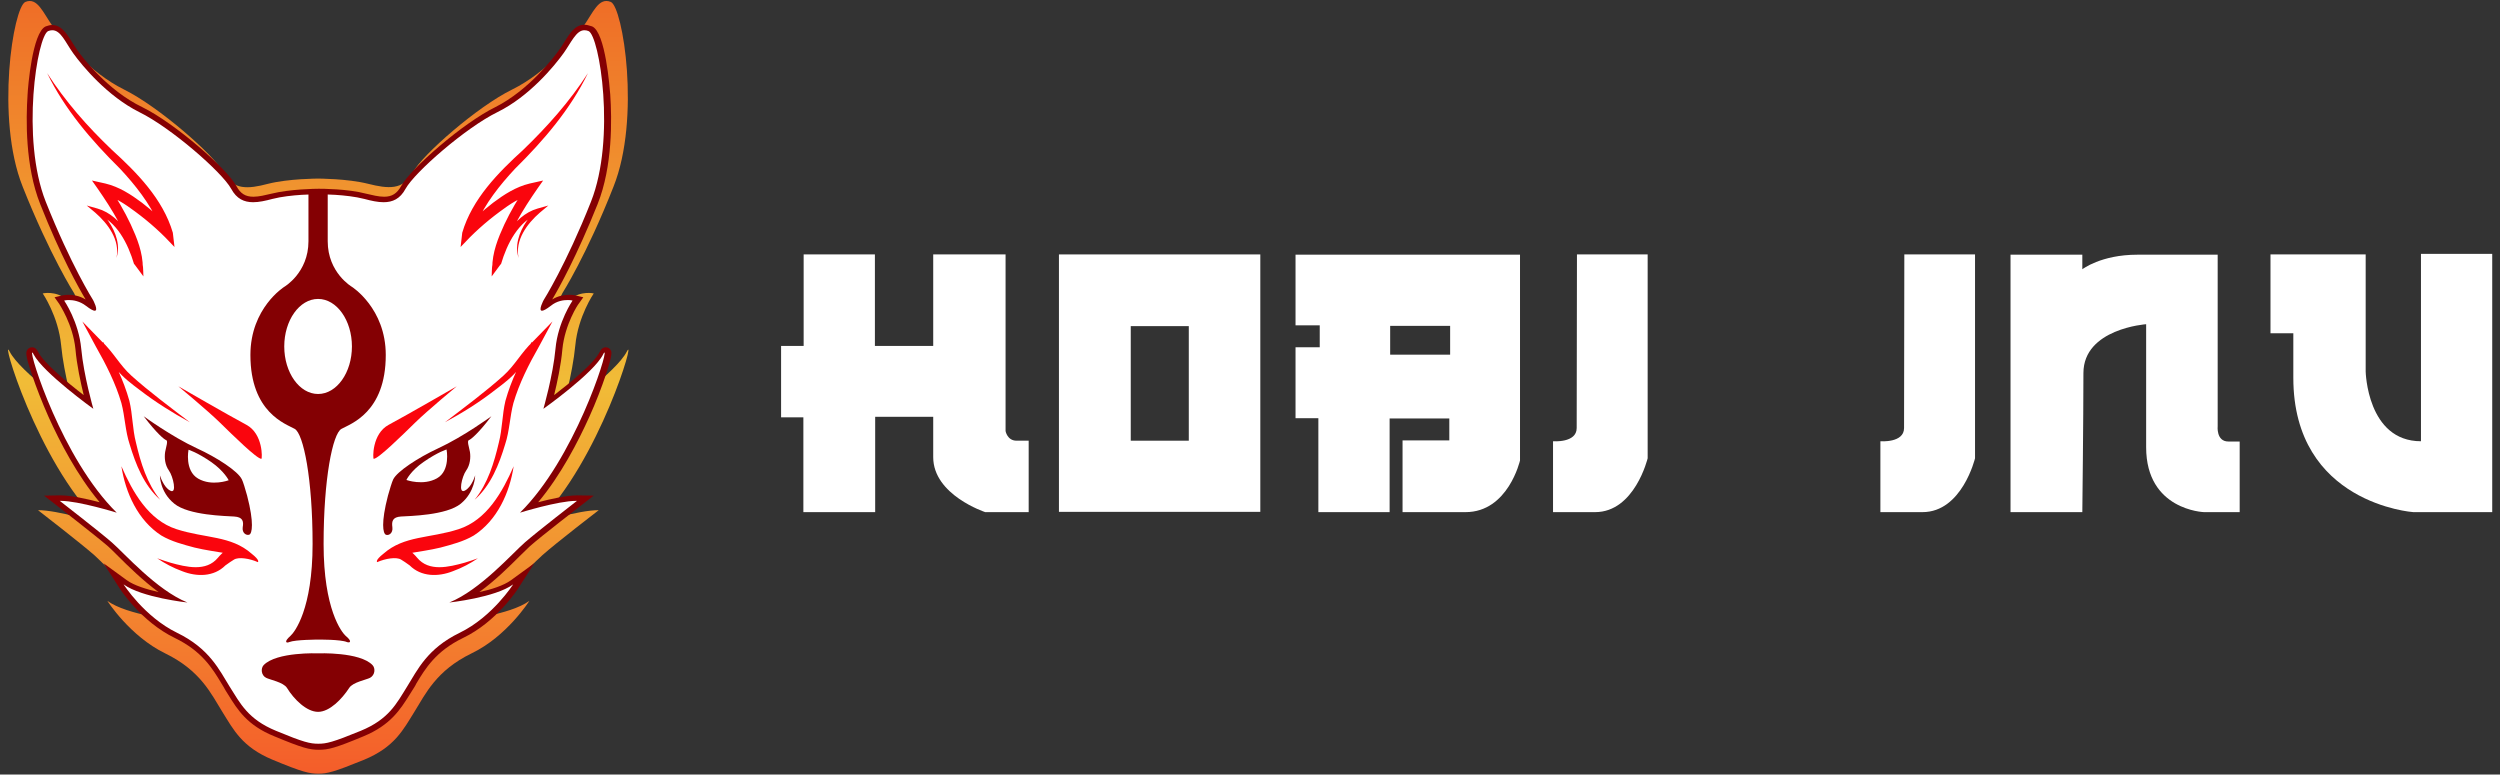 <svg width="255" height="79" viewBox="0 0 255 79" fill="none" xmlns="http://www.w3.org/2000/svg">
<rect x="0" y="0" width="255" height="79" fill="#333333" stroke="none"/>
<path d="M63.929 35.871C62.891 37.917 57.335 41.868 57.335 41.868C57.335 41.868 58.401 38.197 58.682 35.227C58.962 32.256 60.562 29.93 60.562 29.93C60.562 29.93 59.271 29.622 58.149 30.519C56.212 32.06 57.363 29.902 57.363 29.902C57.363 29.902 59.832 26.035 62.582 19.029C65.36 12.051 63.536 0.702 62.302 0.197C61.067 -0.307 60.506 1.262 59.524 2.664C58.541 4.037 55.764 7.399 52.228 9.137C48.692 10.874 43.08 15.778 42.098 17.6C41.116 19.421 39.573 19.253 37.552 18.749C35.448 18.216 32.445 18.216 32.445 18.216C32.445 18.216 29.443 18.216 27.338 18.749C25.318 19.281 23.775 19.421 22.793 17.6C21.81 15.778 16.17 10.874 12.663 9.137C9.155 7.399 6.377 4.037 5.367 2.664C4.385 1.29 3.824 -0.307 2.589 0.197C1.354 0.702 -0.47 12.051 2.308 19.029C5.086 26.035 7.556 29.902 7.556 29.902C7.556 29.902 8.706 32.06 6.77 30.519C5.648 29.622 4.357 29.93 4.357 29.93C4.357 29.93 5.956 32.256 6.237 35.227C6.517 38.197 7.584 41.868 7.584 41.868C7.584 41.868 2.028 37.917 0.99 35.871C-0.049 33.825 3.683 46.94 10.165 53.358C10.165 53.358 5.844 52.012 3.88 52.04C3.88 52.04 8.229 55.403 9.632 56.636C11.007 57.869 14.543 61.905 17.994 63.278C17.994 63.278 12.943 62.745 10.951 61.288C10.951 61.288 13.224 64.875 16.844 66.641C20.463 68.406 21.53 70.76 22.68 72.609C23.831 74.459 24.701 76.197 27.787 77.486C30.874 78.775 31.575 78.915 32.473 78.915C33.371 78.915 34.073 78.747 37.159 77.486C40.246 76.197 41.116 74.459 42.266 72.609C43.417 70.76 44.483 68.406 48.103 66.641C51.723 64.903 53.996 61.288 53.996 61.288C52.003 62.745 46.953 63.278 46.953 63.278C50.404 61.905 53.911 57.869 55.315 56.636C56.69 55.403 61.067 52.04 61.067 52.04C59.075 52.012 54.781 53.358 54.781 53.358C61.235 46.94 64.967 33.853 63.929 35.871Z" fill="url(#paint0_linear_9_4)"/>
<path d="M32.473 76.168C31.575 76.168 30.874 76 28.04 74.823C25.346 73.702 24.448 72.245 23.466 70.648C23.382 70.508 23.298 70.368 23.185 70.2C23.045 69.975 22.933 69.779 22.793 69.555C21.838 67.986 20.772 66.192 17.91 64.791C14.543 63.166 12.438 59.887 12.354 59.747L11.568 58.486L12.775 59.355C13.841 60.139 15.974 60.644 17.489 60.896C15.441 59.663 13.533 57.729 12.27 56.496C11.849 56.076 11.484 55.712 11.232 55.487C9.969 54.366 5.984 51.284 5.928 51.256L5.311 50.779L6.181 50.751C7.5 50.751 9.688 51.312 10.979 51.676C5.956 46.128 2.757 36.404 3.01 35.815L3.094 35.647H3.29C3.487 35.647 3.599 35.843 3.683 35.983C4.413 37.384 7.64 39.906 9.043 40.943C8.734 39.766 8.173 37.468 8.005 35.535C7.752 32.901 6.321 30.799 6.321 30.771L6.097 30.435L6.489 30.351C6.517 30.351 6.714 30.294 7.051 30.294C7.556 30.294 8.285 30.407 8.959 30.939C9.239 31.163 9.408 31.275 9.52 31.331C9.464 31.163 9.38 30.939 9.267 30.715C9.267 30.687 6.966 27.044 4.413 20.654C2.898 16.843 2.954 12.079 3.15 9.585C3.375 6.531 4.02 3.224 4.834 2.888C5.002 2.804 5.199 2.776 5.367 2.776C6.153 2.776 6.63 3.532 7.191 4.429C7.359 4.709 7.528 4.989 7.724 5.27C8.201 5.942 10.811 9.417 14.346 11.183C17.629 12.808 22.877 17.376 23.831 19.113C24.308 19.982 24.897 20.346 25.823 20.346C26.412 20.346 27.114 20.178 27.731 20.038C29.611 19.561 32.221 19.534 32.501 19.534C32.81 19.534 35.42 19.534 37.3 20.038C37.917 20.206 38.59 20.346 39.208 20.346C40.134 20.346 40.723 19.982 41.2 19.113C42.154 17.348 47.401 12.808 50.685 11.183C54.22 9.445 56.83 5.97 57.307 5.27C57.503 4.989 57.672 4.709 57.84 4.429C58.401 3.56 58.878 2.776 59.664 2.776C59.832 2.776 60.001 2.804 60.197 2.888C61.011 3.224 61.656 6.531 61.881 9.585C62.049 12.079 62.105 16.843 60.618 20.654C58.065 27.072 55.792 30.687 55.764 30.743C55.651 30.939 55.567 31.163 55.511 31.331C55.623 31.275 55.792 31.163 56.072 30.939C56.746 30.407 57.503 30.294 57.98 30.294C58.289 30.294 58.513 30.351 58.541 30.351L58.934 30.435L58.71 30.771C58.682 30.799 57.279 32.901 57.026 35.535C56.858 37.468 56.297 39.766 55.988 40.943C57.391 39.906 60.618 37.384 61.347 35.983C61.432 35.843 61.516 35.647 61.74 35.647H61.937L62.021 35.843C62.273 36.46 59.075 46.184 54.052 51.704C55.343 51.34 57.559 50.779 58.85 50.779L59.72 50.807L59.103 51.284C59.075 51.312 55.062 54.394 53.799 55.515C53.547 55.739 53.182 56.104 52.761 56.524C51.498 57.757 49.562 59.691 47.542 60.924C49.057 60.672 51.162 60.167 52.256 59.383L53.462 58.514L52.677 59.775C52.593 59.915 50.488 63.166 47.121 64.819C44.259 66.192 43.192 67.986 42.238 69.583C42.098 69.807 41.958 70.031 41.846 70.228C41.761 70.368 41.649 70.536 41.565 70.676C40.583 72.245 39.685 73.73 36.991 74.823C34.073 75.972 33.371 76.168 32.473 76.168Z" fill="white"/>
<path d="M59.608 3.084C59.748 3.084 59.888 3.112 60.029 3.168C61.151 3.644 62.835 14.125 60.281 20.57C57.728 27.016 55.455 30.603 55.455 30.603C55.455 30.603 54.866 31.696 55.286 31.696C55.427 31.696 55.707 31.555 56.184 31.191C56.802 30.687 57.475 30.603 57.924 30.603C58.233 30.603 58.401 30.659 58.401 30.659C58.401 30.659 56.914 32.816 56.661 35.563C56.409 38.309 55.427 41.7 55.427 41.7C55.427 41.7 60.562 38.057 61.516 36.151C61.572 36.011 61.628 35.955 61.656 35.955C61.993 35.955 58.598 46.8 53.042 52.293C53.042 52.293 56.914 51.088 58.766 51.088C58.794 51.088 58.822 51.088 58.85 51.088C58.85 51.088 54.837 54.198 53.547 55.319C52.256 56.44 49.001 60.167 45.83 61.456C45.83 61.456 50.516 60.952 52.34 59.607C52.34 59.607 50.236 62.913 46.896 64.539C43.557 66.164 42.575 68.35 41.509 70.059C40.443 71.769 39.657 73.366 36.795 74.543C33.932 75.72 33.287 75.86 32.473 75.86C31.631 75.86 30.986 75.72 28.152 74.543C25.29 73.366 24.504 71.741 23.438 70.059C22.372 68.35 21.39 66.164 18.05 64.539C14.711 62.913 12.607 59.607 12.607 59.607C14.459 60.952 19.117 61.456 19.117 61.456C15.946 60.167 12.691 56.44 11.4 55.319C10.109 54.198 6.097 51.088 6.097 51.088C6.125 51.088 6.153 51.088 6.181 51.088C8.033 51.088 11.905 52.293 11.905 52.293C6.321 46.8 2.954 35.955 3.291 35.955C3.319 35.955 3.375 36.011 3.431 36.151C4.413 38.029 9.52 41.7 9.52 41.7C9.52 41.7 8.538 38.309 8.285 35.563C8.033 32.816 6.546 30.659 6.546 30.659C6.546 30.659 6.742 30.603 7.023 30.603C7.471 30.603 8.145 30.715 8.762 31.191C9.239 31.555 9.52 31.696 9.66 31.696C10.081 31.696 9.492 30.603 9.492 30.603C9.492 30.603 7.219 27.016 4.665 20.57C2.112 14.125 3.796 3.644 4.918 3.168C5.058 3.112 5.199 3.084 5.339 3.084C6.209 3.084 6.686 4.345 7.471 5.438C8.398 6.727 10.951 9.809 14.206 11.435C17.461 13.032 22.652 17.572 23.578 19.253C24.139 20.29 24.897 20.626 25.823 20.626C26.412 20.626 27.058 20.486 27.787 20.29C29.639 19.814 32.305 19.814 32.473 19.814C32.67 19.814 35.307 19.814 37.159 20.29C37.889 20.486 38.534 20.626 39.124 20.626C40.05 20.626 40.807 20.29 41.368 19.253C42.294 17.572 47.486 13.032 50.741 11.435C53.996 9.838 56.549 6.727 57.475 5.438C58.261 4.345 58.766 3.084 59.608 3.084ZM59.608 2.523C58.654 2.523 58.121 3.392 57.559 4.289C57.391 4.569 57.223 4.849 57.026 5.102C56.549 5.774 53.968 9.193 50.516 10.93C47.205 12.556 41.874 17.208 40.919 18.973C40.499 19.73 39.993 20.066 39.18 20.066C38.619 20.066 37.945 19.898 37.356 19.758C35.448 19.253 32.81 19.253 32.529 19.253H32.501C32.221 19.253 29.583 19.281 27.675 19.758C27.086 19.898 26.412 20.066 25.851 20.066C25.037 20.066 24.532 19.758 24.111 18.973C23.129 17.18 17.826 12.556 14.515 10.93C10.951 9.221 8.369 5.802 7.892 5.13C7.696 4.849 7.528 4.569 7.359 4.317C6.798 3.392 6.237 2.551 5.311 2.551C5.114 2.551 4.89 2.608 4.665 2.692C3.291 3.28 2.842 8.969 2.813 9.641C2.645 12.163 2.561 16.955 4.104 20.823C6.181 26.091 8.061 29.426 8.734 30.547C8.089 30.154 7.443 30.07 6.994 30.07C6.658 30.07 6.405 30.126 6.377 30.126L5.563 30.323L6.04 30.995C6.04 31.023 7.443 33.069 7.696 35.619C7.836 37.244 8.229 39.038 8.538 40.299C6.854 39.01 4.469 37.02 3.908 35.927C3.824 35.759 3.655 35.423 3.262 35.423C3.038 35.423 2.813 35.563 2.729 35.787C2.673 35.955 2.561 36.179 3.234 38.141C3.683 39.486 4.301 41.055 4.946 42.513C6.097 45.063 7.864 48.481 10.165 51.228C8.875 50.892 7.247 50.527 6.181 50.527C6.153 50.527 6.125 50.527 6.097 50.527L4.497 50.555L5.76 51.536C5.788 51.564 9.772 54.647 11.035 55.739C11.288 55.964 11.652 56.328 12.073 56.748C13.084 57.757 14.571 59.214 16.17 60.391C14.964 60.111 13.673 59.719 12.943 59.186L10.558 57.449L12.158 59.943C12.242 60.083 14.402 63.418 17.826 65.071C20.604 66.416 21.67 68.182 22.596 69.723C22.736 69.947 22.877 70.171 22.989 70.396C23.073 70.536 23.185 70.704 23.27 70.844C24.224 72.385 25.206 73.983 27.984 75.104C30.874 76.309 31.575 76.477 32.529 76.477C33.483 76.477 34.185 76.309 37.075 75.104C39.853 73.955 40.835 72.357 41.789 70.844C41.874 70.704 41.958 70.564 42.07 70.396C42.21 70.171 42.351 69.975 42.463 69.723C43.389 68.182 44.455 66.416 47.233 65.071C50.685 63.418 52.817 60.083 52.901 59.943L54.501 57.449L52.116 59.186C51.386 59.719 50.095 60.139 48.889 60.391C50.516 59.214 51.975 57.757 52.986 56.748C53.406 56.328 53.771 55.992 54.024 55.739C55.286 54.619 59.271 51.564 59.299 51.536L60.562 50.555L58.962 50.527C58.934 50.527 58.906 50.527 58.878 50.527C57.812 50.527 56.156 50.892 54.894 51.228C57.195 48.481 58.962 45.063 60.113 42.513C60.786 41.027 61.376 39.486 61.825 38.141C62.47 36.179 62.386 35.955 62.33 35.787C62.245 35.563 62.021 35.423 61.797 35.423C61.404 35.423 61.235 35.759 61.151 35.927C60.59 37.048 58.205 39.01 56.521 40.299C56.83 39.038 57.223 37.244 57.363 35.619C57.615 33.069 58.99 30.995 59.019 30.995L59.496 30.323L58.682 30.126C58.654 30.126 58.429 30.07 58.065 30.07C57.615 30.07 56.942 30.154 56.325 30.547C56.998 29.426 58.85 26.091 60.955 20.823C62.498 16.955 62.414 12.163 62.245 9.641C62.189 8.997 61.768 3.28 60.394 2.692C60.029 2.579 59.832 2.523 59.608 2.523Z" fill="#840003"/>
<path d="M38.001 67.846C36.711 66.472 32.445 66.641 32.445 66.641C32.445 66.641 28.208 66.472 26.889 67.846C26.581 68.182 26.637 68.882 27.142 69.135C27.507 69.331 28.91 69.583 29.274 70.171C29.976 71.32 31.267 72.609 32.445 72.609C33.624 72.609 34.886 71.292 35.616 70.171C35.981 69.583 37.384 69.331 37.749 69.135C38.254 68.854 38.31 68.182 38.001 67.846Z" fill="#840003"/>
<path d="M34.83 43.745C35.728 43.241 39.348 42.092 39.348 36.207C39.348 31.443 35.897 29.258 35.897 29.258C35.897 29.258 33.427 27.828 33.427 24.606C33.427 21.383 33.427 19.73 33.427 19.73H32.445H31.463C31.463 19.73 31.463 21.383 31.463 24.606C31.463 27.828 28.994 29.258 28.994 29.258C28.994 29.258 25.542 31.415 25.542 36.207C25.542 42.092 29.162 43.241 30.06 43.745C30.958 44.25 31.884 48.846 31.884 55.487C31.884 62.129 30.06 64.483 29.611 64.875C28.938 65.463 29.19 65.632 29.499 65.492C30.144 65.239 32.445 65.239 32.445 65.239C32.445 65.239 34.746 65.211 35.392 65.492C35.7 65.604 35.953 65.436 35.279 64.875C34.83 64.483 33.007 62.129 33.007 55.487C33.007 48.846 33.932 44.222 34.83 43.745ZM32.445 40.187C30.537 40.187 28.994 38.001 28.994 35.339C28.994 32.676 30.537 30.491 32.445 30.491C34.353 30.491 35.897 32.676 35.897 35.339C35.897 38.001 34.353 40.187 32.445 40.187Z" fill="#840003"/>
<path d="M59.973 7.455C58.177 11.155 55.455 14.321 52.537 17.207C50.965 18.889 49.506 20.738 48.58 22.84C48.44 23.177 48.271 23.597 48.187 23.933L47.261 23.457C48.215 22.448 49.197 21.523 50.292 20.682C51.414 19.842 52.621 19.057 54.024 18.721L55.399 18.413C53.883 20.542 52.368 22.812 51.498 25.278C51.274 25.951 51.133 26.231 51.105 26.904L50.151 28.193C50.151 28.109 50.179 27.184 50.208 27.1C50.544 25.895 51.077 24.718 51.807 23.681C52.537 22.616 53.547 21.635 54.837 21.271L55.932 20.963L55.062 21.691C53.771 22.812 52.508 24.494 52.901 26.315C52.761 25.895 52.705 25.418 52.761 24.942C52.929 23.541 53.771 22.308 54.753 21.327L54.978 21.747C52.845 22.588 51.723 24.858 51.105 26.932C51.077 26.988 50.825 27.016 50.825 27.1C50.825 27.072 50.825 27.24 50.825 27.212L50.208 27.352C50.208 25.755 50.797 24.297 51.442 22.896C52.088 21.523 52.845 20.234 53.715 18.973L54.276 19.814C53.07 20.094 51.975 20.851 50.993 21.579C49.478 22.7 48.271 23.793 46.981 25.194L47.149 23.737C48.159 20.29 50.825 17.6 53.378 15.274C55.82 12.92 58.121 10.342 59.973 7.455Z" fill="#FA050D"/>
<path d="M45.381 43.073C47.289 41.616 49.59 39.906 51.358 38.309C52.537 37.244 53.21 35.899 54.361 34.834L56.353 32.788L54.978 35.339C53.94 37.16 52.958 39.094 52.368 41.111C52.003 42.484 51.975 43.97 51.526 45.315C50.909 47.361 50.067 49.518 48.412 50.975C49.759 49.322 50.404 47.192 50.881 45.147C51.246 43.745 51.218 42.288 51.554 40.887C52.144 38.757 53.126 36.796 54.22 34.89L54.837 35.395C54.501 35.703 54.164 36.095 53.827 36.487C53.491 36.88 53.182 37.272 52.873 37.664C52.172 38.533 51.33 39.15 50.516 39.766C48.945 40.999 47.205 42.092 45.381 43.073Z" fill="#FA050D"/>
<path d="M38.114 46.8C38.029 46.8 37.917 44.25 39.657 43.325C41.397 42.401 46.588 39.402 46.588 39.402C46.588 39.402 43.641 41.84 42.351 43.101C41.06 44.362 38.562 46.828 38.114 46.8Z" fill="#FA050D"/>
<path d="M52.396 47.557C51.975 50.275 50.713 53.077 48.328 54.619C47.289 55.235 46.083 55.543 44.932 55.852C42.743 56.384 40.583 56.412 38.506 57.309L41.004 56.076C42.266 55.571 41.032 55.487 42.21 56.524C42.266 56.58 42.491 56.804 42.547 56.889C43.754 58.346 45.774 57.841 47.401 57.393C47.85 57.253 48.299 57.113 48.748 56.944C47.963 57.477 47.121 57.925 46.195 58.262C44.708 58.85 42.968 58.85 41.789 57.673C41.621 57.533 40.976 57.113 40.919 57.085C40.443 56.776 39.292 56.973 38.478 57.337C38.478 57.337 38.198 57.197 39.124 56.468C41.228 54.619 43.838 54.927 46.784 53.974C49.646 53.049 51.246 50.191 52.396 47.557Z" fill="#FA050D"/>
<path d="M47.822 44.895C48.019 44.839 48.804 44.194 50.123 42.456C50.123 42.456 47.289 44.53 44.68 45.735C42.631 46.688 40.499 48.089 40.106 48.902C39.993 49.126 39.741 49.939 39.573 50.555C38.843 53.358 39.068 54.394 39.348 54.535C39.629 54.675 40.106 54.394 40.022 53.778C39.937 53.161 40.05 52.741 40.892 52.685C41.761 52.629 45.55 52.573 47.009 51.368C48.468 50.163 48.468 48.481 48.468 48.481C48.468 48.481 48.131 49.687 47.401 50.051C46.7 50.387 47.121 48.594 47.542 48.005C47.963 47.417 48.019 46.66 47.935 46.1C47.822 45.539 47.626 44.979 47.822 44.895ZM44.567 48.79C43.164 49.574 41.453 48.958 41.453 48.958C41.453 48.958 41.874 48.033 43.221 47.108C44.68 46.1 45.55 45.847 45.55 45.847C45.55 45.847 45.97 48.005 44.567 48.79Z" fill="#840003"/>
<path d="M4.806 7.455C6.602 11.155 9.323 14.321 12.242 17.207C13.813 18.889 15.272 20.738 16.198 22.84C16.339 23.177 16.507 23.597 16.591 23.933L17.517 23.457C16.563 22.448 15.581 21.523 14.487 20.682C13.364 19.842 12.158 19.057 10.755 18.721L9.38 18.413C10.895 20.542 12.41 22.812 13.28 25.278C13.505 25.951 13.645 26.231 13.673 26.904L14.627 28.193C14.627 28.109 14.599 27.184 14.571 27.1C14.234 25.895 13.701 24.718 12.971 23.681C12.242 22.616 11.232 21.635 9.941 21.271L8.846 20.963L9.716 21.691C11.007 22.812 12.27 24.494 11.877 26.315C12.017 25.895 12.073 25.418 12.017 24.942C11.849 23.541 11.007 22.308 10.025 21.327L9.801 21.747C11.933 22.588 13.056 24.858 13.673 26.932C13.701 26.988 13.954 27.016 13.954 27.1C13.954 27.072 13.954 27.24 13.954 27.212L14.571 27.352C14.571 25.755 13.982 24.297 13.336 22.896C12.691 21.523 11.933 20.234 11.063 18.973L10.502 19.814C11.709 20.094 12.803 20.851 13.785 21.579C15.3 22.7 16.507 23.793 17.798 25.194L17.629 23.737C16.619 20.29 13.954 17.6 11.4 15.274C8.931 12.92 6.658 10.342 4.806 7.455Z" fill="#FA050D"/>
<path d="M19.369 43.073C17.461 41.616 15.16 39.906 13.392 38.309C12.214 37.244 11.54 35.899 10.39 34.834L8.397 32.788L9.772 35.339C10.811 37.16 11.793 39.094 12.382 41.111C12.747 42.484 12.775 43.97 13.224 45.315C13.841 47.361 14.683 49.518 16.339 50.975C14.992 49.322 14.346 47.192 13.869 45.147C13.505 43.745 13.533 42.288 13.196 40.887C12.607 38.757 11.624 36.796 10.53 34.89L9.913 35.395C10.249 35.703 10.586 36.095 10.923 36.487C11.26 36.88 11.568 37.272 11.877 37.664C12.579 38.533 13.42 39.15 14.234 39.766C15.834 40.999 17.573 42.092 19.369 43.073Z" fill="#FA050D"/>
<path d="M26.665 46.8C26.749 46.8 26.861 44.25 25.122 43.325C23.382 42.401 18.191 39.402 18.191 39.402C18.191 39.402 21.137 41.84 22.428 43.101C23.718 44.362 26.216 46.828 26.665 46.8Z" fill="#FA050D"/>
<path d="M12.382 47.557C12.803 50.275 14.066 53.077 16.451 54.619C17.489 55.235 18.696 55.543 19.846 55.852C22.035 56.384 24.195 56.412 26.272 57.309L23.775 56.076C22.512 55.571 23.747 55.487 22.568 56.524C22.512 56.58 22.287 56.804 22.231 56.889C21.025 58.346 19.004 57.841 17.377 57.393C16.928 57.253 16.479 57.113 16.03 56.944C16.816 57.477 17.657 57.925 18.583 58.262C20.071 58.85 21.81 58.85 22.989 57.673C23.157 57.533 23.803 57.113 23.859 57.085C24.336 56.776 25.486 56.973 26.3 57.337C26.3 57.337 26.581 57.197 25.655 56.468C23.55 54.619 20.941 54.927 17.994 53.974C15.132 53.049 13.533 50.191 12.382 47.557Z" fill="#FA050D"/>
<path d="M16.844 46.1C16.759 46.688 16.816 47.417 17.236 48.005C17.657 48.594 18.078 50.415 17.377 50.051C16.675 49.715 16.311 48.481 16.311 48.481C16.311 48.481 16.282 50.163 17.77 51.368C19.229 52.573 23.045 52.629 23.887 52.685C24.757 52.741 24.869 53.161 24.757 53.778C24.672 54.394 25.15 54.647 25.43 54.535C25.711 54.422 25.935 53.358 25.206 50.555C25.037 49.939 24.785 49.098 24.672 48.902C24.28 48.061 22.119 46.66 20.099 45.735C17.489 44.53 14.655 42.456 14.655 42.456C15.974 44.194 16.759 44.839 16.956 44.895C17.152 44.979 16.956 45.539 16.844 46.1ZM19.229 45.875C19.229 45.875 20.099 46.128 21.558 47.136C22.877 48.061 23.326 48.986 23.326 48.986C23.326 48.986 21.614 49.63 20.211 48.818C18.808 48.005 19.229 45.875 19.229 45.875Z" fill="#840003"/>
<path d="M81.972 35.282V25.951H89.24V35.282H95.188V25.951H102.568V43.97C102.568 43.97 102.737 44.951 103.691 44.951C104.645 44.951 104.925 44.951 104.925 44.951V52.237H100.492C100.492 52.237 95.188 50.499 95.188 46.632C95.188 42.765 95.188 42.513 95.188 42.513H89.268V52.237H81.944V42.569H79.671V35.282H81.972Z" fill="white"/>
<path d="M108.012 25.951V52.209H128.552V25.951H108.012ZM121.257 44.951H115.336V33.265H121.257V44.951Z" fill="white"/>
<path d="M132.144 25.951V33.181H134.613V35.423H132.144V42.653H134.473V52.237H141.741V42.681H147.83V44.922H143.06V52.237C143.06 52.237 145.136 52.237 149.485 52.237C153.835 52.237 155.041 46.968 155.041 46.968V25.979H132.144V25.951ZM147.914 36.179H141.797V33.237H147.914V36.179Z" fill="white"/>
<path d="M160.85 25.951H168.061V46.744C168.061 46.744 166.743 52.237 162.702 52.237C158.661 52.237 158.409 52.237 158.409 52.237V45.007C158.409 45.007 160.822 45.203 160.822 43.661C160.822 42.12 160.85 25.951 160.85 25.951Z" fill="white"/>
<path d="M194.242 25.951H201.453V46.744C201.453 46.744 200.134 52.237 196.094 52.237C192.053 52.237 191.8 52.237 191.8 52.237V45.007C191.8 45.007 194.214 45.203 194.214 43.661C194.214 42.12 194.242 25.951 194.242 25.951Z" fill="white"/>
<path d="M212.397 52.237H205.073V25.979H212.397V27.464C212.397 27.464 214.305 25.979 218.009 25.979C221.713 25.979 226.203 25.979 226.203 25.979V43.465C226.203 43.465 226.034 45.035 227.297 45.035C228.56 45.035 228.447 45.035 228.447 45.035V52.237H224.8C224.8 52.237 218.907 52.041 218.907 45.623C218.907 39.206 218.907 33.069 218.907 33.069C218.907 33.069 212.509 33.517 212.509 38.057C212.509 42.597 212.397 52.237 212.397 52.237Z" fill="white"/>
<path d="M231.59 25.951H241.299V37.889C241.299 37.889 241.439 45.007 246.939 45.007V25.895H254.207V52.237H246.154C246.154 52.237 233.919 51.396 233.919 38.533C233.919 37.02 233.919 33.993 233.919 33.993H231.59V25.951Z" fill="white"/>
<defs>
<linearGradient id="paint0_linear_9_4" x1="32.447" y1="78.905" x2="32.447" y2="0.104" gradientUnits="userSpaceOnUse">
<stop stop-color="#F45D2A"/>
<stop offset="0.506" stop-color="#F1BC37"/>
<stop offset="1" stop-color="#EF6D27"/>
</linearGradient>
</defs>
</svg>
